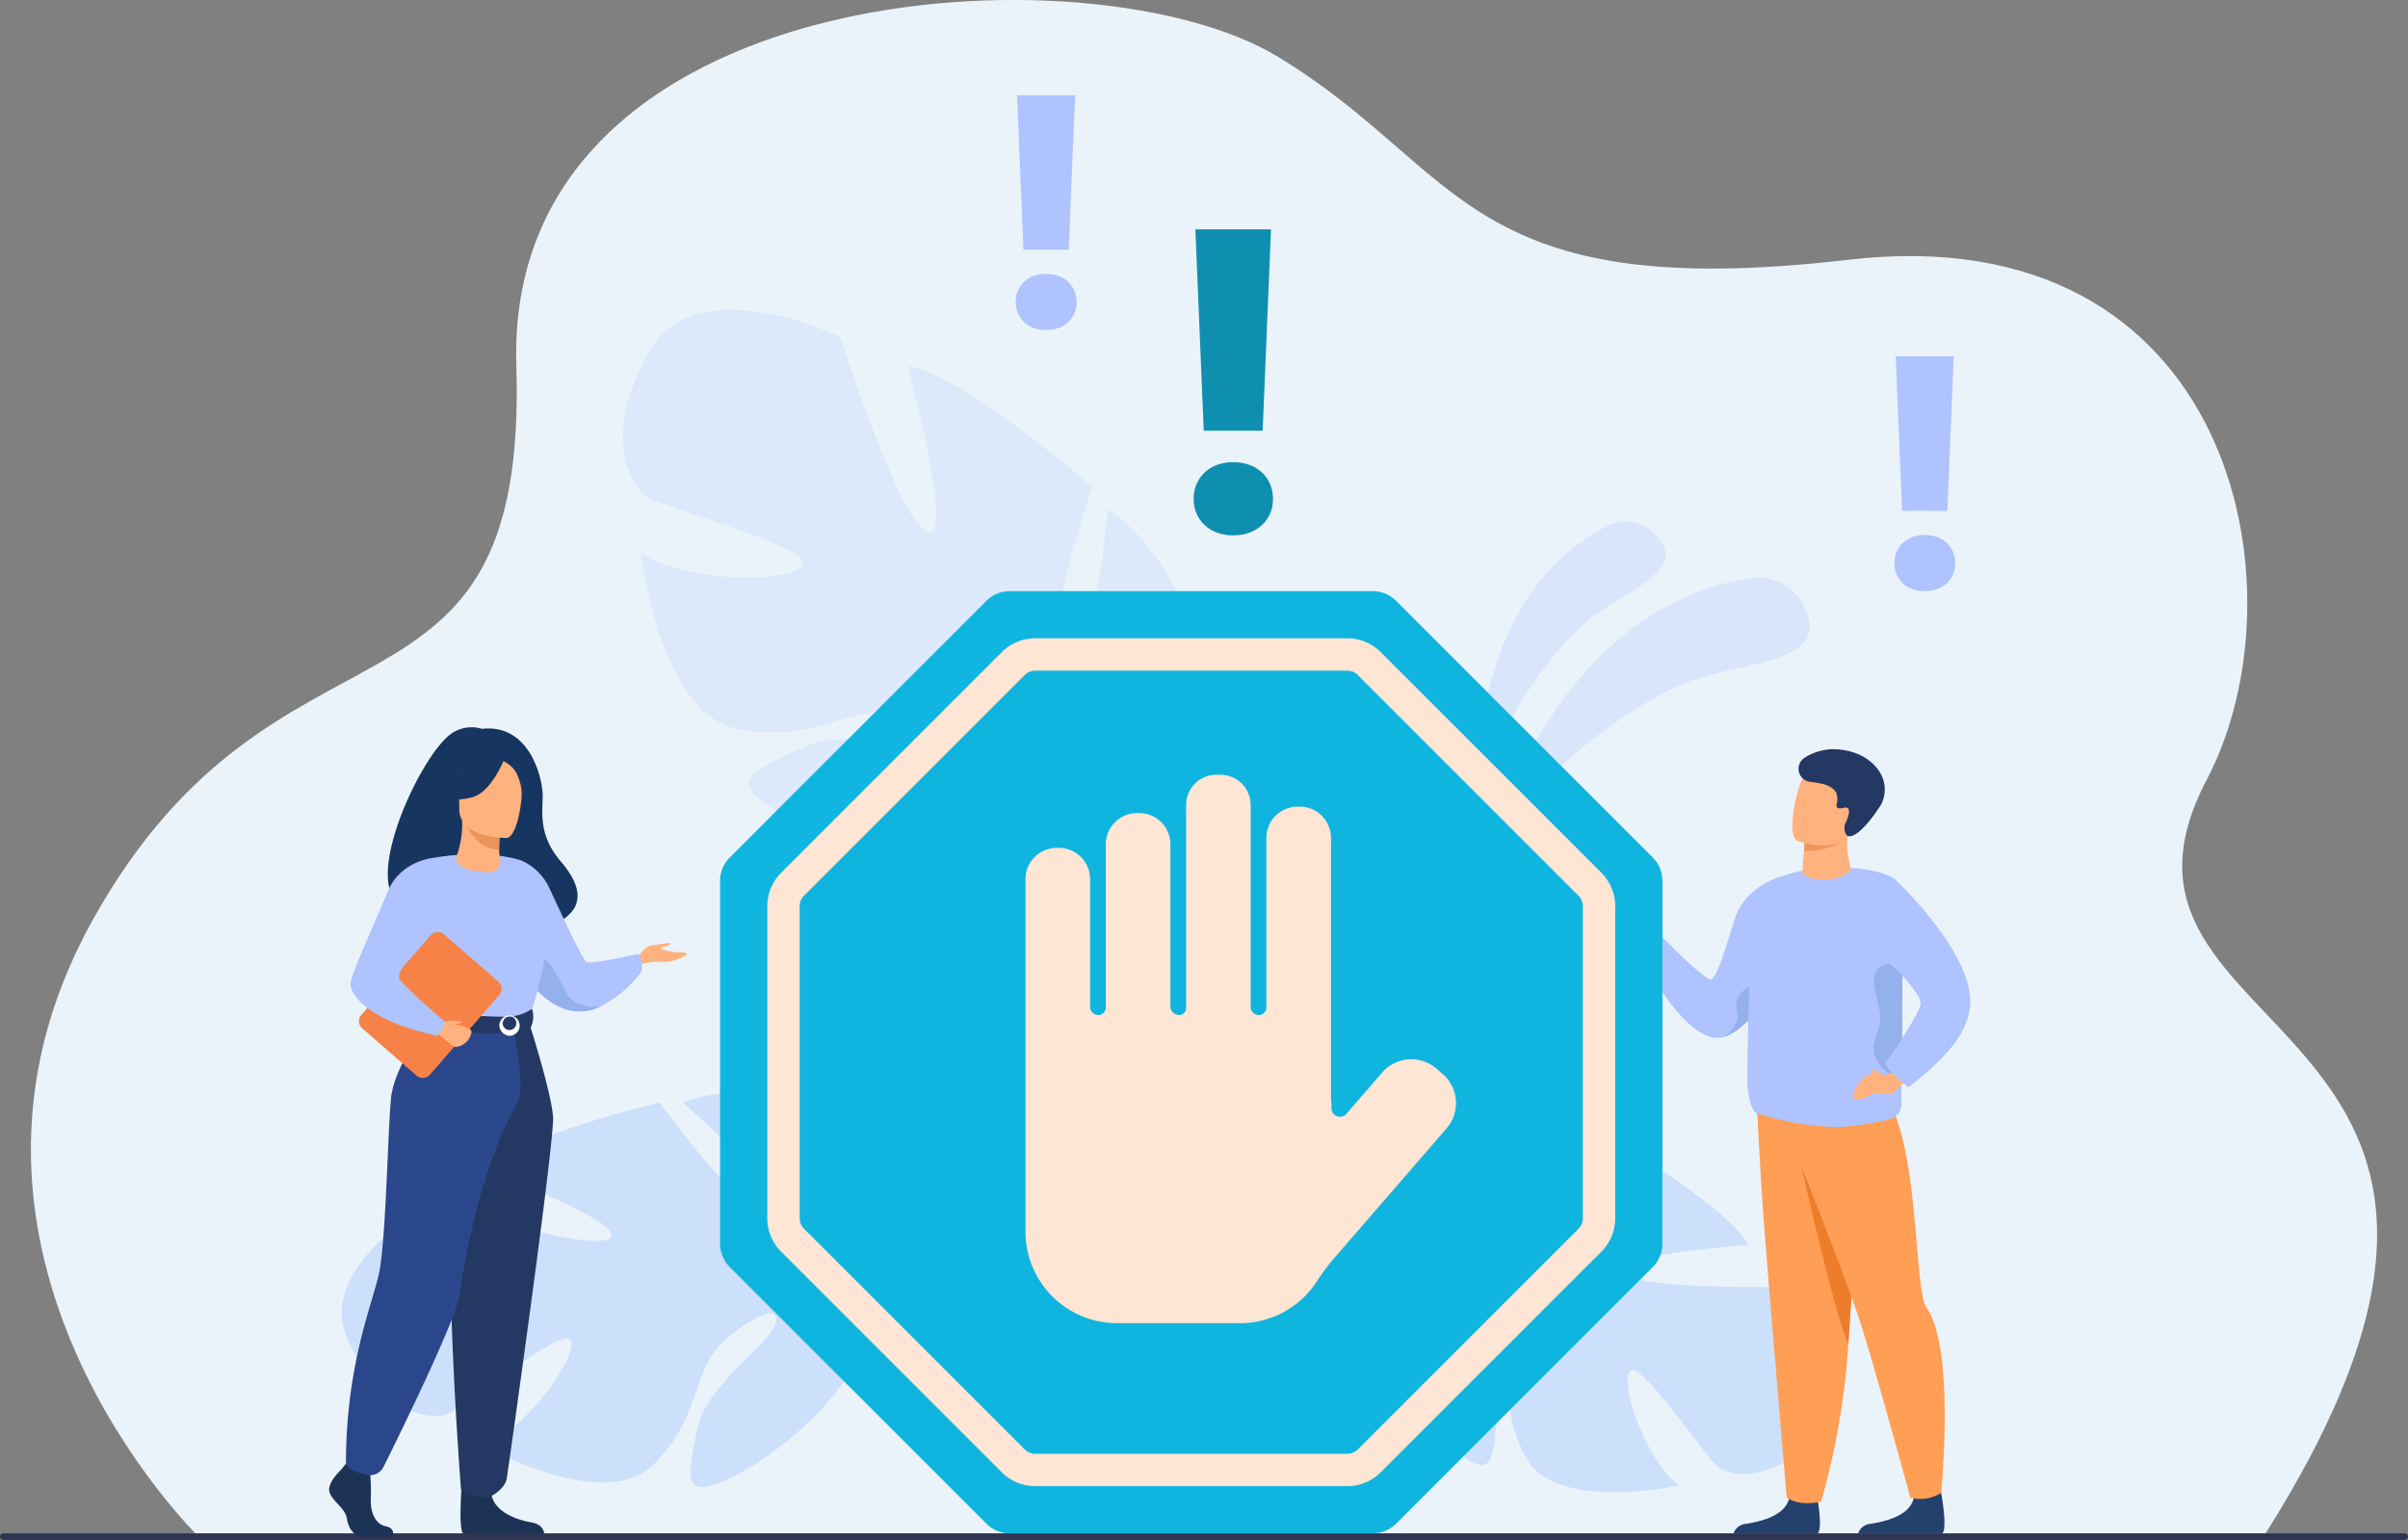 <svg xmlns="http://www.w3.org/2000/svg" width="426" height="272.456" viewBox="0 0 426 272.456">
  <rect x="0" y="0" width="426" height="272.456" fill="#808080" stroke="none"/>
  <g id="Group_1864" data-name="Group 1864" transform="translate(-184.864 -145)">
    <path id="Path_4437" data-name="Path 4437" d="M247.867,416.966s-51.7-50.181-18.809-109.221,77.068-29.349,74.93-98.066,101.6-74.621,134.616-54.7,32.821,43.923,100.986,35.983,81.187,58.247,63.453,91.98c-25.161,47.861,69.833,39.967,9.976,134.02Z" transform="translate(-27.778)" fill="#ebf3fa"/>
    <g id="Group_1602" data-name="Group 1602" transform="translate(446.097 237.307)">
      <path id="Path_4438" data-name="Path 4438" d="M1779.87,818.108s10.985-46.561,48.045-51.681c0,0,7.21-.886,9.612,7.054s-11.936,8-20.8,11.191S1787.208,801.405,1779.87,818.108Z" transform="translate(-1778.839 -756.529)" fill="#aec3ff" opacity="0.3"/>
      <path id="Path_4439" data-name="Path 4439" d="M1773.787,759.244s-3.853-38.568,23.192-52.255c0,0,5.291-2.579,9.223,2.872s-7.037,9.272-12.985,14.054S1775.008,744.514,1773.787,759.244Z" transform="translate(-1773.598 -706.379)" fill="#aec3ff" opacity="0.3"/>
    </g>
    <rect id="Rectangle_403" data-name="Rectangle 403" width="426" height="1.17" rx="0.585" transform="translate(184.864 416.286)" fill="#2e3552"/>
    <path id="Path_4440" data-name="Path 4440" d="M553.625,1364.757c-5.722-13.037,15.032-24.239,15.032-24.239s27.348,8.852,31.275,6.424-21.9-12.134-21.9-12.134c6.373-6.236,30.812-11.95,30.812-11.95s16.485,22.749,19.693,19.429-15.624-19.4-15.624-19.4c8.305-3.381,20.834-.605,20.834-.605,18.04,6.423,8.86,29.257,8.86,29.257a45.669,45.669,0,0,0,17.569,12.684h0a33.17,33.17,0,0,1,5.622,2.618l-1.824,1.469c-.543-.369-1.088-.71-1.635-1.016a.014.014,0,0,0-.01-.006l-.024-.013c-.352-.181-.854-.437-1.472-.746h-.006c-1.435-.642-2.461-1.144-3.167-1.534l-.006,0c-4.427-2.079-10.425-4.6-12.782-4.247a4.537,4.537,0,0,0-.283-1.15l.283,1.15c2.266,9.2-12.443,22.89-22.576,28.11s-8.317-.286-6.841-8.037,12.132-14.6,13.773-18.5-3.852-2.044-9.29,3.071-3.667,13.247-12.313,21.682-29.968-3.433-29.968-3.433c8.082-3.2,16.8-16.107,15.453-18.7s-18.339,11.463-21.553,12.949S559.347,1377.794,553.625,1364.757Z" transform="translate(-307.293 -982.809)" fill="#cde0fb"/>
    <path id="Path_4441" data-name="Path 4441" d="M1649.717,1388.416c8.347-9.848-6.789-24.955-6.789-24.955s-26.058.613-28.842-2.513,22.176-4.875,22.176-4.875c-3.924-7.069-23.683-18.361-23.683-18.361s-20.214,15.5-22.143,11.787,18.6-12.813,18.6-12.813c-6.342-5.088-17.948-5.919-17.948-5.919-17.34.912-15.273,23.132-15.273,23.132a41.417,41.417,0,0,1-18.551,6.476h0a30.025,30.025,0,0,0-5.563.82l1.2,1.748c.567-.18,1.129-.335,1.684-.46a.013.013,0,0,1,.01,0l.024-.005c.353-.066.855-.159,1.472-.267h.005c1.414-.187,2.435-.358,3.15-.513l.006,0c4.385-.661,10.251-1.3,12.208-.382a4.116,4.116,0,0,1,.544-.927l-.544.927c-4.352,7.411,4.889,23.112,12.343,30.271s7.3,1.905,8.025-5.214-6.762-15.832-7.18-19.642,3.876-.779,7.278,5.074-.242,12.461,5.088,22.029,26.932,4.774,26.932,4.774c-6.2-4.874-10.433-18.347-8.59-20.247s12.969,14.708,15.379,16.831S1641.37,1398.265,1649.717,1388.416Z" transform="translate(-1142.089 -990.793)" fill="#cde0fb"/>
    <path id="Path_4442" data-name="Path 4442" d="M860.115,485.4c8.6-14.436,33.6-2.176,33.6-2.176s10.246,32.345,15.27,34.454-3.36-29.365-3.36-29.365c10.361,1.848,32.608,21.41,32.608,21.41s-10.554,31.436-5.166,32.242,7.925-28.311,7.925-28.311c8.943,5.662,14.866,19.6,14.866,19.6,6.2,21.737-22.035,28.573-22.035,28.573s-3.423,10.973-.142,25.577h0a39.093,39.093,0,0,1,1.339,7.2l-2.661-.745c-.018-.775-.064-1.531-.144-2.268a.016.016,0,0,0,0-.014c0-.011,0-.021,0-.032-.067-.463-.165-1.121-.292-1.925v0s0,0,0,0c-.367-1.82-.588-3.149-.7-4.1a.042.042,0,0,1,0-.009c-1.038-5.679-2.725-13.172-4.684-15.193a5.343,5.343,0,0,0,.911-1.061l-.911,1.061c-7.289,8.488-30.524,3.738-42.486-2.419s-5.428-8.187,3.032-12.084,22.35,1.643,27.218.549-.677-5.1-9.32-6.82-15.242,5.559-29.274,3.035-17.249-31.148-17.249-31.148c8.617,5.571,27,5.1,28.558,2.029s-23.587-9.761-27.218-11.831S851.512,499.839,860.115,485.4Z" transform="translate(-560.139 -278.555)" fill="#cde0fb" opacity="0.5"/>
    <g id="Group_1604" data-name="Group 1604" transform="translate(396.034 185.579)">
      <g id="Group_1603" data-name="Group 1603" transform="translate(0 0)">
        <path id="Path_4443" data-name="Path 4443" d="M1469.132,439.48a6.6,6.6,0,0,1,.5-2.587,6.048,6.048,0,0,1,1.412-2.057,6.487,6.487,0,0,1,2.194-1.357,8.079,8.079,0,0,1,2.889-.488,8.265,8.265,0,0,1,2.911.488,6.453,6.453,0,0,1,2.216,1.357,6.05,6.05,0,0,1,1.411,2.057,6.6,6.6,0,0,1,.5,2.587,6.447,6.447,0,0,1-.5,2.565,6.087,6.087,0,0,1-1.411,2.035,6.431,6.431,0,0,1-2.216,1.357,8.269,8.269,0,0,1-2.911.488,8.083,8.083,0,0,1-2.889-.488,6.465,6.465,0,0,1-2.194-1.357,6.086,6.086,0,0,1-1.412-2.035A6.447,6.447,0,0,1,1469.132,439.48Zm12.207-12.066h-10.426l-1.477-35.624h13.38Z" transform="translate(-1469.132 -391.789)" fill="#0f8faf"/>
      </g>
    </g>
    <g id="Group_1606" data-name="Group 1606" transform="translate(364.554 161.842)">
      <g id="Group_1605" data-name="Group 1605" transform="translate(0)">
        <path id="Path_4444" data-name="Path 4444" d="M1277.678,284.033a5.064,5.064,0,0,1,.383-1.985,4.645,4.645,0,0,1,1.083-1.578,4.978,4.978,0,0,1,1.684-1.041,6.2,6.2,0,0,1,2.217-.374,6.347,6.347,0,0,1,2.234.374,4.948,4.948,0,0,1,1.7,1.041,4.648,4.648,0,0,1,1.083,1.578,5.072,5.072,0,0,1,.383,1.985,4.951,4.951,0,0,1-.383,1.969,4.676,4.676,0,0,1-1.083,1.562,4.931,4.931,0,0,1-1.7,1.042,6.351,6.351,0,0,1-2.234.374,6.207,6.207,0,0,1-2.217-.374,4.961,4.961,0,0,1-1.684-1.042,4.672,4.672,0,0,1-1.083-1.562A4.943,4.943,0,0,1,1277.678,284.033Zm9.369-9.261h-8l-1.134-27.341h10.269Z" transform="translate(-1277.678 -247.431)" fill="#aec3ff"/>
      </g>
    </g>
    <g id="Group_1608" data-name="Group 1608" transform="translate(520 208.04)">
      <g id="Group_1607" data-name="Group 1607">
        <path id="Path_4445" data-name="Path 4445" d="M2223.052,564.992a5.064,5.064,0,0,1,.383-1.985,4.644,4.644,0,0,1,1.084-1.578,4.974,4.974,0,0,1,1.684-1.041,6.2,6.2,0,0,1,2.217-.374,6.339,6.339,0,0,1,2.233.374,4.943,4.943,0,0,1,1.7,1.041,4.65,4.65,0,0,1,1.083,1.578,5.073,5.073,0,0,1,.383,1.985,4.953,4.953,0,0,1-.383,1.969,4.677,4.677,0,0,1-1.083,1.562,4.933,4.933,0,0,1-1.7,1.041,6.339,6.339,0,0,1-2.233.374,6.2,6.2,0,0,1-2.217-.374,4.963,4.963,0,0,1-1.684-1.041,4.672,4.672,0,0,1-1.084-1.562A4.944,4.944,0,0,1,2223.052,564.992Zm9.369-9.261h-8l-1.134-27.341h10.269Z" transform="translate(-2223.052 -528.39)" fill="#aec3ff"/>
      </g>
    </g>
    <g id="Group_1610" data-name="Group 1610" transform="translate(475.575 277.55)">
      <g id="Group_1609" data-name="Group 1609" transform="translate(0 0)">
        <path id="Path_4446" data-name="Path 4446" d="M1979.7,1101.248a53.954,53.954,0,0,1-5.891,8.785h0c-2.237,2.67-4.526,4.7-6.458,5.386l-.015,0c-.1.035-.2.068-.3.094a.023.023,0,0,1-.015,0h0a3.519,3.519,0,0,1-1.123.144c-6.34-.285-13.022-13.885-13.022-13.885a4.835,4.835,0,0,1,1.407-2.751,5.7,5.7,0,0,1,1.9-1.253s6.828,7.012,8.5,7.517c1.049.316,2.428-4.58,4.4-10.73s8.922-7.666,8.922-7.666S1985.034,1091.349,1979.7,1101.248Z" transform="translate(-1952.871 -1064.575)" fill="#aec3ff"/>
        <path id="Path_4447" data-name="Path 4447" d="M2045.683,1203.207v0c-2.236,2.67-4.526,4.7-6.458,5.386l-.015.005-.3.094-.017,0h0a4.91,4.91,0,0,0,2.461-3.109c.332-2.034-1.82-3.7,3.587-6.843C2048.1,1196.913,2045.683,1203.207,2045.683,1203.207Z" transform="translate(-2024.75 -1157.751)" fill="#94b0ed"/>
        <path id="Path_4448" data-name="Path 4448" d="M2050.075,1753.409h14.859c1.065-.722-.287-7.781-.287-7.781s-4.056-1.539-4.756,1.591-5.166,4.121-7.527,4.5A2.543,2.543,0,0,0,2050.075,1753.409Z" transform="translate(-2034.092 -1614.673)" fill="#24406d"/>
        <path id="Path_4449" data-name="Path 4449" d="M2093.052,1324s-.468,8.669-1.054,18.713c-.422,7.2-.9,15.113-1.314,21.037-.055.786-.109,1.538-.161,2.248-.015.22-.032.438-.047.657a132.124,132.124,0,0,1-4.622,24.922c-4.178.88-6.065-.73-6.065-.73s-2.878-33.737-3.944-47.343c-.785-10.016-1.454-24.6-1.454-24.6Z" transform="translate(-2054.409 -1258.432)" fill="#ff9e55"/>
        <path id="Path_4450" data-name="Path 4450" d="M2132.56,1410.26c-.422,7.2-.9,15.113-1.314,21.038-2.731-6.443-8.311-31.554-8.311-31.554Z" transform="translate(-2094.971 -1325.978)" fill="#ed7d2b"/>
        <path id="Path_4451" data-name="Path 4451" d="M2184.1,1753.409h14.86c1.064-.722-.288-7.781-.288-7.781s-4.055-1.539-4.756,1.591-5.166,4.121-7.528,4.5A2.543,2.543,0,0,0,2184.1,1753.409Z" transform="translate(-2146.083 -1614.673)" fill="#24406d"/>
        <path id="Path_4452" data-name="Path 4452" d="M2098.939,1313.47s10.611,26.414,14,36.427c2.416,7.132,9.231,32.151,9.231,32.151a6.846,6.846,0,0,0,5.453-.842s2.536-25.562-2.586-32.769c-2.717-3.824-.675-39.751-11.691-40.059S2098.939,1313.47,2098.939,1313.47Z" transform="translate(-2074.921 -1249.625)" fill="#ff9e55"/>
        <path id="Path_4453" data-name="Path 4453" d="M2092.157,1112.838c-.045,3.756-.086,6.514-.077,7.211.03,2.272-1.423,2.786-2.921,3.132,0,0-1.384.3-3.13.594a34.467,34.467,0,0,1-5.229.559,47.172,47.172,0,0,1-13.687-2.253c-1.4,0-2.041-2.168-2.271-5.2-.155-2.049.477-22.486.557-27.589a13.321,13.321,0,0,1,2.625-7.536c5.2-4.6,20.556-4.021,23.318-.847.684.785.882,8.351.905,16.639C2092.263,1102.886,2092.208,1108.521,2092.157,1112.838Z" transform="translate(-2046.411 -1057.489)" fill="#aec3ff"/>
        <path id="Path_4454" data-name="Path 4454" d="M2132.578,1046.552c-1.959,2.124-8.542,1.809-8.348-.045.027-.228.07-1.586.091-1.8.017-.169.033-.334.046-.49.045-.457.081-.861.111-1.21.088-1.017.116-1.567.116-1.567h.006c.189-.053,4.422-1.255,6.527-1.753a3.391,3.391,0,0,1,1.167-.194C2131.649,1044.226,2133.22,1045.855,2132.578,1046.552Z" transform="translate(-2096.051 -1024.95)" fill="#ffb27d"/>
        <path id="Path_4455" data-name="Path 4455" d="M2132.635,1042.17s-1.768,1.8-6.873,1.925c.088-1.017.116-1.568.116-1.568h.006c.189-.053,4.422-1.255,6.527-1.753C2132.782,1040.927,2132.291,1041.914,2132.635,1042.17Z" transform="translate(-2097.334 -1026.033)" fill="#ed975d"/>
        <path id="Path_4456" data-name="Path 4456" d="M2114.17,984.321a15.97,15.97,0,0,0,2.94.686c2.41.325,5.578.134,6.574-2.782,1.676-4.907,3.818-7.85-1.116-9.854-2.641-1.073-4.332-1.13-5.479-.72a3.968,3.968,0,0,0-2.03,1.757C2114.1,974.91,2112.175,983.463,2114.17,984.321Z" transform="translate(-2086.92 -968.079)" fill="#ffb27d"/>
        <path id="Path_4457" data-name="Path 4457" d="M2120.949,952.655a2.328,2.328,0,0,0,.89,4.236,17.112,17.112,0,0,1,2.893.531c1.227.545,2.281,1.123,1.991,3.027-.1.647-.414,1.436,1.252,1.045a.812.812,0,0,1,.605.036c.691.41-.192,2.4-.459,2.828,0,0-.383,1.424.468,2.117.1.083,1.774.814,5.8-5.351a5.725,5.725,0,0,0,.259-5.246c-.977-2.1-3.7-4.753-8.833-4.753A9.786,9.786,0,0,0,2120.949,952.655Z" transform="translate(-2092.438 -951.124)" fill="#233862"/>
        <path id="Path_4458" data-name="Path 4458" d="M2205.633,1199.26c-.75,3.485-.56,3.521-1.709,2.607-4.687-3.724-3.316-5.676-2.276-8.9s-2.613-8.277,0-10.428c2.556-2.1,4.013,1.288,4.076,1.438C2205.739,1189.309,2205.685,1194.943,2205.633,1199.26Z" transform="translate(-2159.887 -1143.911)" fill="#94b0ed"/>
        <path id="Path_4459" data-name="Path 4459" d="M2186.849,1285.014s-1.766,2.888-2.924,2.787-2.721-.534-3.623.327-2.356,3.082-1.95,3.673,2.04.067,3.214-.581,3.022.319,4.008-.417a34.366,34.366,0,0,0,3.345-3.656Z" transform="translate(-2141.218 -1230.113)" fill="#ffb27d"/>
        <path id="Path_4460" data-name="Path 4460" d="M2210.025,1093.576s14.659,13.793,12.756,22.969c-.868,4.181-3.559,7.708-10.732,13.419,0,0-3.394-2.345-4.139-4.249,0,0,6.511-9.17,6.259-10.732-.308-1.911-4.752-6.7-6.347-7.449S2206.374,1095.177,2210.025,1093.576Z" transform="translate(-2165.093 -1070.153)" fill="#aec3ff"/>
        <path id="Path_4461" data-name="Path 4461" d="M2200.383,1296.588s-1.545-.676-2.042-.966-.386.179-.235.414a1.715,1.715,0,0,0,1.173.814A1.937,1.937,0,0,0,2200.383,1296.588Z" transform="translate(-2157.676 -1238.901)" fill="#ffb27d"/>
      </g>
    </g>
    <g id="Group_1612" data-name="Group 1612" transform="translate(243.091 273.68)">
      <path id="Path_4462" data-name="Path 4462" d="M609.135,959.173c-.53-1.022,11.563-4.7,11.754,5.385,0,0,22.653-.557,11.837-13.183-3.745-4.371-3.359-7.985-3.247-11.349s-2.332-13.143-10.717-12.158a6.244,6.244,0,0,0-4.936.528C607.594,931.628,593.634,962.893,609.135,959.173Z" transform="translate(-591.702 -927.59)" fill="#163560"/>
      <path id="Path_4463" data-name="Path 4463" d="M870.234,1162.43s1.475-2.244,2.663-2.289,3.389-.66,3.213-.22-1.54.484-1.672.748,2.025.66,2.641.7,2.068,0,2.025.308-2.618,1.584-4.434,1.408a12.325,12.325,0,0,0-4.061.528Z" transform="translate(-815.767 -1121.588)" fill="#ffb27d"/>
      <path id="Path_4464" data-name="Path 4464" d="M740.543,1089.31a22.1,22.1,0,0,0,2.255,3.411c1.752,2.194,4.454,4.73,7.846,5.23a8.42,8.42,0,0,0,4.661-.757h.005a21.256,21.256,0,0,0,7.218-6.034,3.387,3.387,0,0,0-.462-3.323s-8.319,1.871-9.111,1.475-5.663-11.2-6.54-13a9.866,9.866,0,0,0-4.824-4.923Z" transform="translate(-707.401 -1047.741)" fill="#aec3ff"/>
      <path id="Path_4465" data-name="Path 4465" d="M752.929,1178.737c1.752,2.194,4.454,4.729,7.846,5.23a8.425,8.425,0,0,0,4.661-.757c-.161.021-4.276.529-5.916-2.4-1.673-2.993-3.482-7.747-5.967-6.162C752.481,1175.328,752.529,1177.027,752.929,1178.737Z" transform="translate(-717.531 -1133.758)" fill="#94b0ed"/>
      <path id="Path_4466" data-name="Path 4466" d="M541.088,1720.929s-2.538,2.317-2.043,3.962,2.786,2.743,3.1,4.755,1.548,3.109,2.662,3.109h5.313s.82-1.416-1.161-1.842-2.728-2.791-2.6-4.985a38.669,38.669,0,0,0-.186-5.121l-4.21-.976Z" transform="translate(-538.981 -1589.564)" fill="#1d3356"/>
      <path id="Path_4467" data-name="Path 4467" d="M680.667,1732.485s-.913,9.814.2,10.362l14.262-.029s0-1.646-2.291-2.011-6.315-1.707-7-4.695S680.667,1732.485,680.667,1732.485Z" transform="translate(-657.076 -1600.137)" fill="#1d3356"/>
      <path id="Path_4468" data-name="Path 4468" d="M615.256,1076.706a56.729,56.729,0,0,0,0,6.591c.141,2.384,2.552,5.576,2.894,6.366.858,1.98,1.826,2.3,1.826,2.3l7.488,1.835,2.633.645,8.3-2.48s3.782-10.555,2.263-16.5a45.661,45.661,0,0,0-3.838-10.068s-5.629-2.221-15.6-.563Z" transform="translate(-602.635 -1041.756)" fill="#aec3ff"/>
      <path id="Path_4469" data-name="Path 4469" d="M629.066,1173.894a23.3,23.3,0,0,0,.7,5.393c.858,1.981,1.826,2.3,1.826,2.3l7.488,1.835,3.252-.956s-10.857-1.646-9.654-10.986Z" transform="translate(-614.254 -1131.38)" fill="#f2ccaa"/>
      <path id="Path_4470" data-name="Path 4470" d="M683.276,1242.691s4.112,12.8,4.376,17.156-7.86,61.9-8.187,63.909c-.308,1.893-2.658,3.1-2.658,3.1a3.555,3.555,0,0,1-2.624.2,6.49,6.49,0,0,1-2.817-1.328s-3.2-41.04-1.22-55.7a232.2,232.2,0,0,0,2-27.338Z" transform="translate(-648.039 -1190.88)" fill="#233862"/>
      <path id="Path_4471" data-name="Path 4471" d="M571.91,1240.371s-6.272,8.416-6.857,14.1-.917,25.671-2.163,31.217-5.823,16.219-5.823,33.516a3.451,3.451,0,0,0,1.945,1.519,16.068,16.068,0,0,0,1.71.473,2.689,2.689,0,0,0,3.007-1.427c3.094-6.23,12.951-26.324,13.456-30.495.358-2.952,3.47-22.488,10.258-33.951,1.63-2.752-1-13.7-1-13.7Z" transform="translate(-554.093 -1188.941)" fill="#2b478b"/>
      <path id="Path_4472" data-name="Path 4472" d="M660.894,1230.676a8.621,8.621,0,0,1-4.93,1.372c-3.917.079-13.622-1-13.622-1a8.022,8.022,0,0,0-.414,2.477s11.854,2.99,18.722.437A4.34,4.34,0,0,0,660.894,1230.676Z" transform="translate(-625.001 -1180.84)" fill="#233862"/>
      <g id="Group_1611" data-name="Group 1611" transform="translate(30.116 50.537)">
        <path id="Path_4473" data-name="Path 4473" d="M722.139,1236.965a1.8,1.8,0,1,1,1.787,2.023A1.918,1.918,0,0,1,722.139,1236.965Zm.592,0a1.214,1.214,0,1,0,1.195-1.43A1.33,1.33,0,0,0,722.731,1236.965Z" transform="translate(-722.139 -1234.942)" fill="#fff"/>
      </g>
      <path id="Path_4474" data-name="Path 4474" d="M571.586,1164.864l9.626,8.381a1.67,1.67,0,0,0,2.356-.162l12.282-14.1a1.669,1.669,0,0,0-.163-2.356l-9.625-8.382a1.67,1.67,0,0,0-2.356.163l-12.282,14.105A1.67,1.67,0,0,0,571.586,1164.864Z" transform="translate(-565.745 -1111.615)" fill="#f78248"/>
      <path id="Path_4475" data-name="Path 4475" d="M656.817,1244.992c.137.036,5.113.621,5.114,1.649a3.094,3.094,0,0,1-2.833,2.707c-.557-.031-3.124-2.391-3.124-2.391Z" transform="translate(-636.736 -1192.802)" fill="#ffb27d"/>
      <path id="Path_4476" data-name="Path 4476" d="M675.89,1033.893a16.557,16.557,0,0,0,.887-6.053l.376.074,6.321,1.252s-.144,1.989-.148,3.863c0,.016,0,.031,0,.047-.008,1.627,1.1,3.26-1.511,3.906C681.008,1037.181,674.7,1036.777,675.89,1033.893Z" transform="translate(-653.254 -1011.356)" fill="#ffb27d"/>
      <path id="Path_4477" data-name="Path 4477" d="M690.65,1029.542s-.144,1.99-.148,3.863c-3.537-.1-5.407-3.326-6.173-5.115Z" transform="translate(-660.43 -1011.732)" fill="#e8945b"/>
      <path id="Path_4478" data-name="Path 4478" d="M686.92,974.932s-8.369.138-8.375-5.075-1.09-8.706,4.254-9.015,6.383,1.68,6.808,3.419S689.1,974.762,686.92,974.932Z" transform="translate(-655.518 -955.348)" fill="#ffb27d"/>
      <path id="Path_4479" data-name="Path 4479" d="M672.936,954.844s-2.292,6.116-5.808,7.02-5.042-.038-5.042-.038a9.957,9.957,0,0,0,3.257-5.883S671.208,951.932,672.936,954.844Z" transform="translate(-641.844 -949.477)" fill="#163560"/>
      <path id="Path_4480" data-name="Path 4480" d="M724.618,958.18a5.192,5.192,0,0,1,2.4,1.874,8.426,8.426,0,0,1,1.131,4.786s1.726-4.157-.214-6.509C725.877,955.838,724.618,958.18,724.618,958.18Z" transform="translate(-694.094 -952.317)" fill="#163560"/>
      <path id="Path_4481" data-name="Path 4481" d="M661.105,1243.509a5.69,5.69,0,0,1,1.99-.271c.8.111,1.387-.016,1.387.207s-1.029.327-1.248.434A10.817,10.817,0,0,1,661.105,1243.509Z" transform="translate(-641.024 -1191.319)" fill="#ffb27d"/>
      <path id="Path_4482" data-name="Path 4482" d="M576.767,1067.964s-5.941.417-8.218,5.952-6.6,14.831-6.6,16.394,2.413,6.383,15.375,9.155c0,0,1.341-1.411,1.259-2.526,0,0-8.091-6.95-8.069-7.762.041-1.536,1.326-3.565,8.43-10.671C580.878,1076.575,576.767,1067.964,576.767,1067.964Z" transform="translate(-558.174 -1044.882)" fill="#aec3ff"/>
    </g>
    <g id="Group_1615" data-name="Group 1615" transform="translate(312.261 249.589)">
      <g id="Group_1614" data-name="Group 1614" transform="translate(0 0)">
        <path id="Path_4483" data-name="Path 4483" d="M1075.1,781.076h-64.2a5.855,5.855,0,0,0-4.14,1.715l-45.4,45.4a5.854,5.854,0,0,0-1.715,4.14v64.2a5.853,5.853,0,0,0,1.715,4.14l45.4,45.4a5.854,5.854,0,0,0,4.14,1.715h64.2a5.853,5.853,0,0,0,4.139-1.715l45.4-45.4a5.854,5.854,0,0,0,1.714-4.14v-64.2a5.855,5.855,0,0,0-1.714-4.14l-45.4-45.4A5.854,5.854,0,0,0,1075.1,781.076Z" transform="translate(-959.653 -781.076)" fill="#10b5df"/>
        <g id="Group_1613" data-name="Group 1613" transform="translate(8.345 8.345)">
          <path id="Path_4484" data-name="Path 4484" d="M1112.99,981.833h-55.166a8.359,8.359,0,0,1-5.949-2.464l-39.008-39.008a8.357,8.357,0,0,1-2.464-5.948V879.246a8.357,8.357,0,0,1,2.464-5.948l39.008-39.008a8.358,8.358,0,0,1,5.949-2.464h55.166a8.357,8.357,0,0,1,5.949,2.464l39.008,39.008a8.359,8.359,0,0,1,2.464,5.948v55.166a8.358,8.358,0,0,1-2.464,5.948l-39.008,39.008A8.357,8.357,0,0,1,1112.99,981.833Zm-55.166-144.287a2.674,2.674,0,0,0-1.9.789l-39.008,39.008a2.674,2.674,0,0,0-.789,1.9v55.166a2.674,2.674,0,0,0,.789,1.9l39.008,39.008a2.675,2.675,0,0,0,1.9.788h55.166a2.677,2.677,0,0,0,1.9-.788l39.008-39.008a2.677,2.677,0,0,0,.789-1.9V879.246a2.675,2.675,0,0,0-.789-1.9l-39.008-39.008a2.675,2.675,0,0,0-1.9-.789Z" transform="translate(-1010.403 -831.825)" fill="#ffe5d4"/>
        </g>
        <path id="Path_4485" data-name="Path 4485" d="M1362,1031.631l-1.124-.973a6.81,6.81,0,0,0-9.578.689l-6.348,7.331a1.5,1.5,0,0,1-2.628-.98h0a16.105,16.105,0,0,0-.093-1.721V989.822a5.528,5.528,0,0,0-5.511-5.512h-.407a5.528,5.528,0,0,0-5.511,5.512v30.04a1.32,1.32,0,0,1-1.32,1.32h0a1.458,1.458,0,0,1-1.457-1.458V984a5.343,5.343,0,0,0-5.327-5.327h-.776A5.343,5.343,0,0,0,1316.6,984v35.958a1.222,1.222,0,0,1-1.222,1.222h0a1.555,1.555,0,0,1-1.555-1.555V990.961a5.528,5.528,0,0,0-5.512-5.511h-.407a5.528,5.528,0,0,0-5.511,5.511v28.9a1.322,1.322,0,0,1-1.323,1.323h0a1.454,1.454,0,0,1-1.454-1.455V997.118a5.528,5.528,0,0,0-5.512-5.511h-.407a5.528,5.528,0,0,0-5.511,5.511v39.7c0,.11,0,.219.01.328-.006.185-.01.37-.01.556v21.85a16.194,16.194,0,0,0,16.147,16.146h21.85a16.17,16.17,0,0,0,13.579-7.438,34.181,34.181,0,0,1,2.862-3.864l20.073-23.184A6.81,6.81,0,0,0,1362,1031.631Z" transform="translate(-1234.162 -946.183)" fill="#ffe5d4"/>
      </g>
    </g>
  </g>
</svg>
